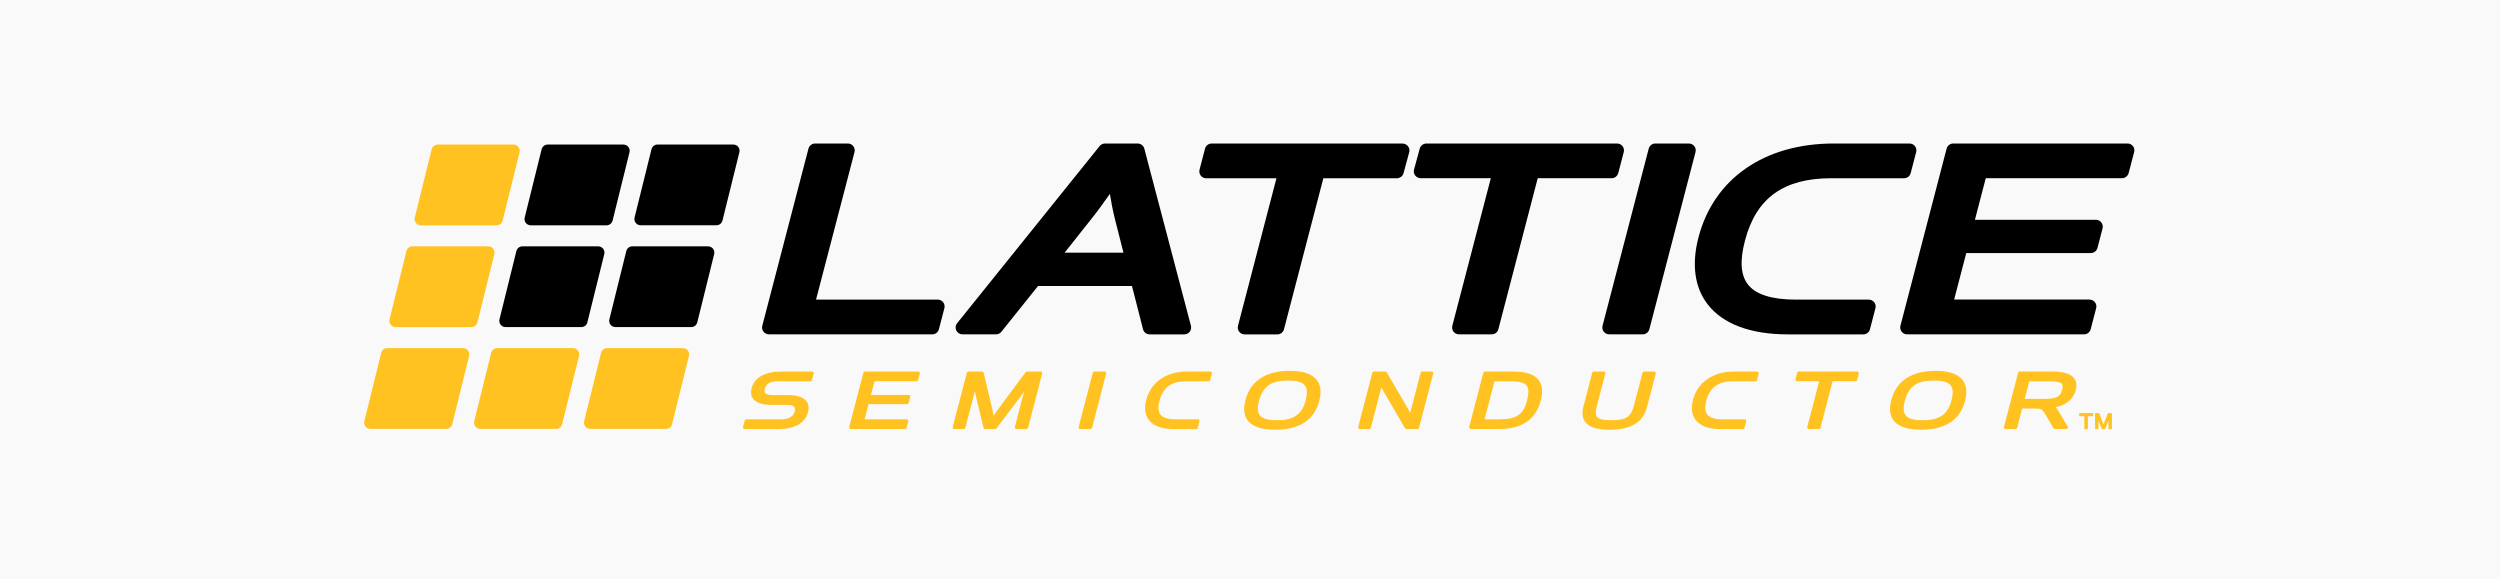 <?xml version="1.0" encoding="UTF-8" standalone="no"?>
<!-- Created with Inkscape (http://www.inkscape.org/) -->

<svg
   width="259"
   height="60"
   viewBox="0 0 68.527 15.875"
   version="1.1"
   id="svg5"
   inkscape:version="1.1 (c68e22c387, 2021-05-23)"
   sodipodi:docname="10.svg"
   xmlns:inkscape="http://www.inkscape.org/namespaces/inkscape"
   xmlns:sodipodi="http://sodipodi.sourceforge.net/DTD/sodipodi-0.dtd"
   xmlns="http://www.w3.org/2000/svg"
   xmlns:svg="http://www.w3.org/2000/svg">
  <sodipodi:namedview
     id="namedview7"
     pagecolor="#505050"
     bordercolor="#eeeeee"
     borderopacity="1"
     inkscape:pageshadow="0"
     inkscape:pageopacity="0"
     inkscape:pagecheckerboard="0"
     inkscape:document-units="mm"
     showgrid="false"
     units="px"
     width="259px"
     inkscape:zoom="1.5144501"
     inkscape:cx="217.57072"
     inkscape:cy="80.887446"
     inkscape:window-width="1920"
     inkscape:window-height="1013"
     inkscape:window-x="-9"
     inkscape:window-y="-9"
     inkscape:window-maximized="1"
     inkscape:current-layer="layer1" />
  <defs
     id="defs2" />
  <g
     inkscape:label="Camada 1"
     inkscape:groupmode="layer"
     id="layer1">
    <rect
       style="fill:#f9f9f9;stroke:none;stroke-width:1.161;stroke-linecap:round;stroke-linejoin:round;paint-order:stroke markers fill"
       id="rect31"
       width="68.527"
       height="15.875"
       x="-5.0862633e-07"
       y="-1.7763568e-15"
       ry="0" />
    <g
       inkscape:label="Layer 1"
       id="layer1-3"
       transform="matrix(0.762,0,0,0.762,0.056,-128.97)">
      <path
         inkscape:connector-curvature="0"
         id="path7154"
         style="fill:#000000;fill-opacity:1;fill-rule:nonzero;stroke:none;stroke-width:0.353"
         d="m 33.66,180.03 h -4.379 l 1.384,-5.307 c 0.019,-0.073 0.003,-0.152 -0.044,-0.213 -0.046,-0.061 -0.118,-0.096 -0.195,-0.096 h -1.178 c -0.112,0 -0.21,0.076 -0.239,0.184 l -1.661,6.373 c -0.02,0.074 -0.003,0.152 0.043,0.212 0.047,0.061 0.119,0.096 0.195,0.096 h 5.877 c 0.112,0 0.21,-0.076 0.238,-0.184 l 0.197,-0.757 c 0.02,-0.074 0.004,-0.152 -0.043,-0.213 -0.047,-0.06 -0.119,-0.096 -0.195,-0.096" />
      <path
         inkscape:connector-curvature="0"
         id="path7158"
         style="fill:#000000;fill-opacity:1;fill-rule:nonzero;stroke:none;stroke-width:0.353"
         d="m 40.34,178.342 h -2.118 l 0.914,-1.153 c 0.262,-0.324 0.519,-0.679 0.715,-0.964 0.043,0.267 0.102,0.581 0.173,0.87 z m 0.751,-3.743 c -0.029,-0.108 -0.127,-0.184 -0.239,-0.184 h -1.178 c -0.074,0 -0.145,0.034 -0.192,0.092 l -5.126,6.372 c -0.06,0.073 -0.071,0.175 -0.03,0.261 0.041,0.085 0.128,0.139 0.223,0.139 h 1.206 c 0.075,0 0.146,-0.034 0.192,-0.092 l 1.32,-1.647 h 3.379 l 0.397,1.554 c 0.028,0.11 0.126,0.186 0.238,0.186 h 1.248 c 0.076,0 0.149,-0.035 0.195,-0.096 0.046,-0.06 0.062,-0.139 0.043,-0.212 l -1.677,-6.373" />
      <path
         inkscape:connector-curvature="0"
         id="path7162"
         style="fill:#000000;fill-opacity:1;fill-rule:nonzero;stroke:none;stroke-width:0.353"
         d="m 50.373,174.415 h -6.861 c -0.112,0 -0.21,0.076 -0.238,0.184 l -0.197,0.757 c -0.019,0.073 -0.003,0.152 0.043,0.213 0.047,0.06 0.119,0.096 0.195,0.096 h 2.528 l -1.384,5.308 c -0.019,0.074 -0.003,0.152 0.044,0.212 0.046,0.061 0.119,0.096 0.195,0.096 h 1.178 c 0.113,0 0.21,-0.076 0.238,-0.184 l 1.416,-5.432 h 2.638 c 0.116,0 0.218,-0.076 0.247,-0.184 l 0.204,-0.757 c 0.02,-0.073 0.004,-0.152 -0.045,-0.213 -0.049,-0.06 -0.123,-0.096 -0.202,-0.096" />
      <path
         inkscape:connector-curvature="0"
         id="path7166"
         style="fill:#000000;fill-opacity:1;fill-rule:nonzero;stroke:none;stroke-width:0.353"
         d="m 58.139,175.48 0.197,-0.757 c 0.02,-0.073 0.004,-0.152 -0.043,-0.213 -0.047,-0.06 -0.12,-0.096 -0.196,-0.096 h -6.852 c -0.117,0 -0.218,0.076 -0.248,0.184 l -0.205,0.757 c -0.019,0.073 -0.004,0.152 0.045,0.213 0.048,0.06 0.123,0.095 0.201,0.095 h 2.517 l -1.385,5.308 c -0.018,0.074 -0.003,0.152 0.044,0.212 0.046,0.061 0.118,0.096 0.195,0.096 h 1.179 c 0.113,0 0.21,-0.076 0.238,-0.184 l 1.416,-5.432 h 2.657 c 0.113,0 0.211,-0.076 0.238,-0.184" />
      <path
         inkscape:connector-curvature="0"
         id="path7170"
         style="fill:#000000;fill-opacity:1;fill-rule:nonzero;stroke:none;stroke-width:0.353"
         d="m 60.875,174.51 c -0.047,-0.06 -0.12,-0.096 -0.195,-0.096 h -1.206 c -0.112,0 -0.211,0.076 -0.239,0.184 l -1.661,6.373 c -0.019,0.074 -0.004,0.152 0.044,0.212 0.047,0.061 0.119,0.096 0.195,0.096 h 1.207 c 0.111,0 0.209,-0.076 0.238,-0.184 l 1.66,-6.373 c 0.02,-0.073 0.003,-0.152 -0.042,-0.213" />
      <path
         inkscape:connector-curvature="0"
         id="path7174"
         style="fill:#000000;fill-opacity:1;fill-rule:nonzero;stroke:none;stroke-width:0.353"
         d="m 67.153,180.03 h -2.622 c -0.867,0 -1.449,-0.184 -1.729,-0.547 -0.259,-0.335 -0.296,-0.848 -0.107,-1.568 0.4,-1.536 1.386,-2.251 3.102,-2.251 h 2.623 c 0.113,0 0.21,-0.076 0.238,-0.185 l 0.197,-0.756 c 0.02,-0.073 0.004,-0.152 -0.043,-0.213 -0.047,-0.061 -0.119,-0.096 -0.195,-0.096 h -2.72 c -2.5,0 -4.321,1.262 -4.872,3.376 -0.254,0.97 -0.14,1.803 0.329,2.408 0.546,0.708 1.542,1.082 2.881,1.082 h 2.72 c 0.113,0 0.21,-0.076 0.238,-0.184 l 0.197,-0.757 c 0.021,-0.074 0.004,-0.152 -0.043,-0.213 -0.047,-0.06 -0.119,-0.096 -0.195,-0.096" />
      <path
         inkscape:connector-curvature="0"
         id="path7178"
         style="fill:#000000;fill-opacity:1;fill-rule:nonzero;stroke:none;stroke-width:0.353"
         d="m 76.654,174.51 c -0.046,-0.06 -0.119,-0.096 -0.194,-0.096 h -6.27 c -0.112,0 -0.211,0.076 -0.239,0.184 l -1.662,6.373 c -0.018,0.074 -0.004,0.152 0.044,0.212 0.046,0.061 0.118,0.096 0.194,0.096 h 6.368 c 0.113,0 0.21,-0.076 0.238,-0.184 l 0.197,-0.757 c 0.02,-0.074 0.003,-0.152 -0.043,-0.213 -0.048,-0.06 -0.119,-0.097 -0.196,-0.097 h -4.87 l 0.436,-1.672 h 4.48 c 0.112,0 0.211,-0.076 0.24,-0.184 l 0.183,-0.705 c 0.019,-0.074 0.004,-0.152 -0.044,-0.213 -0.046,-0.061 -0.119,-0.096 -0.195,-0.096 h -4.352 l 0.39,-1.497 h 4.902 c 0.111,0 0.209,-0.076 0.238,-0.185 l 0.198,-0.757 c 0.018,-0.073 0.004,-0.152 -0.044,-0.213" />
      <path
         inkscape:connector-curvature="0"
         id="path7182"
         style="fill:#ffc221;fill-opacity:1;fill-rule:nonzero;stroke:none;stroke-width:0.353"
         d="m 15.064,177.357 h 2.726 c 0.103,0 0.193,-0.071 0.218,-0.17 l 0.609,-2.457 c 0.017,-0.067 0.001,-0.138 -0.041,-0.192 -0.042,-0.055 -0.107,-0.086 -0.176,-0.086 h -2.727 c -0.103,0 -0.193,0.071 -0.218,0.17 l -0.609,2.457 c -0.016,0.067 -7.01e-4,0.138 0.041,0.192 0.043,0.055 0.108,0.086 0.177,0.086" />
      <path
         inkscape:connector-curvature="0"
         id="path7186"
         style="fill:#ffc221;fill-opacity:1;fill-rule:nonzero;stroke:none;stroke-width:0.353"
         d="m 17.101,180.848 0.608,-2.457 c 0.017,-0.067 0.001,-0.137 -0.041,-0.192 -0.042,-0.054 -0.108,-0.086 -0.177,-0.086 h -2.726 c -0.103,0 -0.193,0.07 -0.218,0.17 l -0.608,2.457 c -0.017,0.067 -0.002,0.139 0.041,0.192 0.043,0.055 0.108,0.086 0.177,0.086 h 2.727 c 0.103,0 0.193,-0.07 0.218,-0.169" />
      <path
         inkscape:connector-curvature="0"
         id="path7190"
         style="fill:#ffc221;fill-opacity:1;fill-rule:nonzero;stroke:none;stroke-width:0.353"
         d="m 16.585,181.774 h -2.727 c -0.103,0 -0.193,0.07 -0.217,0.17 l -0.609,2.457 c -0.017,0.068 -10e-4,0.138 0.041,0.193 0.043,0.054 0.108,0.086 0.177,0.086 h 2.726 c 0.104,0 0.193,-0.07 0.218,-0.17 l 0.608,-2.458 c 0.017,-0.066 0.001,-0.137 -0.041,-0.191 -0.042,-0.055 -0.108,-0.086 -0.176,-0.086" />
      <path
         inkscape:connector-curvature="0"
         id="path7194"
         style="fill:#000000;fill-opacity:1;fill-rule:nonzero;stroke:none;stroke-width:0.353"
         d="m 19.018,177.357 h 2.727 c 0.103,0 0.193,-0.071 0.218,-0.17 l 0.608,-2.457 c 0.017,-0.067 0.002,-0.138 -0.041,-0.192 -0.042,-0.055 -0.107,-0.086 -0.176,-0.086 h -2.726 c -0.103,0 -0.193,0.071 -0.218,0.17 l -0.609,2.457 c -0.017,0.067 -0.001,0.138 0.041,0.192 0.043,0.055 0.108,0.086 0.176,0.086" />
      <path
         inkscape:connector-curvature="0"
         id="path7198"
         style="fill:#000000;fill-opacity:1;fill-rule:nonzero;stroke:none;stroke-width:0.353"
         d="m 21.055,180.848 0.609,-2.457 c 0.017,-0.067 0.001,-0.137 -0.042,-0.192 -0.042,-0.054 -0.107,-0.086 -0.176,-0.086 h -2.726 c -0.103,0 -0.193,0.07 -0.218,0.17 l -0.608,2.457 c -0.017,0.067 -10e-4,0.139 0.041,0.192 0.043,0.055 0.108,0.086 0.177,0.086 h 2.726 c 0.103,0 0.193,-0.07 0.218,-0.169" />
      <path
         inkscape:connector-curvature="0"
         id="path7202"
         style="fill:#ffc221;fill-opacity:1;fill-rule:nonzero;stroke:none;stroke-width:0.353"
         d="m 20.539,181.774 h -2.726 c -0.103,0 -0.193,0.07 -0.218,0.17 l -0.609,2.457 c -0.017,0.068 -10e-4,0.138 0.041,0.193 0.043,0.054 0.108,0.086 0.177,0.086 h 2.726 c 0.104,0 0.193,-0.07 0.218,-0.17 l 0.608,-2.458 c 0.017,-0.066 10e-4,-0.137 -0.041,-0.191 -0.043,-0.055 -0.108,-0.086 -0.176,-0.086" />
      <path
         inkscape:connector-curvature="0"
         id="path7206"
         style="fill:#000000;fill-opacity:1;fill-rule:nonzero;stroke:none;stroke-width:0.353"
         d="m 26.483,174.537 c -0.043,-0.055 -0.108,-0.086 -0.177,-0.086 h -2.726 c -0.103,0 -0.193,0.071 -0.218,0.17 l -0.609,2.457 c -0.016,0.067 -10e-4,0.138 0.042,0.192 0.043,0.055 0.107,0.086 0.176,0.086 h 2.726 c 0.104,0 0.193,-0.071 0.218,-0.17 l 0.609,-2.457 c 0.017,-0.067 10e-4,-0.138 -0.041,-0.192" />
      <path
         inkscape:connector-curvature="0"
         id="path7210"
         style="fill:#000000;fill-opacity:1;fill-rule:nonzero;stroke:none;stroke-width:0.353"
         d="m 25.4,178.113 h -2.726 c -0.103,0 -0.193,0.07 -0.218,0.17 l -0.609,2.457 c -0.016,0.067 -0.002,0.139 0.041,0.192 0.042,0.054 0.108,0.086 0.176,0.086 h 2.727 c 0.103,0 0.193,-0.07 0.218,-0.169 l 0.608,-2.457 c 0.017,-0.067 0.002,-0.137 -0.041,-0.192 -0.043,-0.054 -0.108,-0.086 -0.177,-0.086" />
      <path
         inkscape:connector-curvature="0"
         id="path7214"
         style="fill:#ffc221;fill-opacity:1;fill-rule:nonzero;stroke:none;stroke-width:0.353"
         d="m 24.493,181.774 h -2.726 c -0.103,0 -0.193,0.07 -0.218,0.17 l -0.609,2.457 c -0.016,0.068 -0.002,0.138 0.041,0.193 0.043,0.054 0.108,0.086 0.176,0.086 h 2.727 c 0.103,0 0.193,-0.07 0.218,-0.17 l 0.608,-2.458 c 0.016,-0.066 0.002,-0.137 -0.041,-0.191 -0.043,-0.055 -0.107,-0.086 -0.176,-0.086" />
      <path
         inkscape:connector-curvature="0"
         id="path7218"
         style="fill:#ffc221;fill-opacity:1;fill-rule:nonzero;stroke:none;stroke-width:0.353"
         d="m 29.139,182.617 h -1.107 c -0.588,0 -0.968,0.212 -1.068,0.596 -0.041,0.157 -0.022,0.288 0.056,0.388 0.11,0.142 0.333,0.215 0.661,0.215 h 0.532 c 0.156,0 0.25,0.024 0.288,0.073 0.028,0.036 0.031,0.093 0.011,0.171 -0.059,0.228 -0.304,0.277 -0.499,0.277 h -1.241 c -0.026,0 -0.05,0.018 -0.056,0.043 l -0.061,0.233 c -0.004,0.017 -3.44e-4,0.035 0.011,0.05 0.011,0.014 0.029,0.023 0.046,0.023 h 1.224 c 0.571,0 0.956,-0.22 1.056,-0.603 0.043,-0.163 0.024,-0.297 -0.057,-0.401 -0.111,-0.144 -0.335,-0.218 -0.665,-0.218 h -0.528 c -0.16,0 -0.256,-0.024 -0.294,-0.073 -0.025,-0.032 -0.029,-0.082 -0.01,-0.152 0.049,-0.191 0.199,-0.273 0.498,-0.273 h 1.143 c 0.026,0 0.049,-0.017 0.056,-0.044 l 0.06,-0.231 c 0.005,-0.018 0.001,-0.036 -0.01,-0.05 -0.011,-0.014 -0.028,-0.023 -0.046,-0.023" />
      <path
         inkscape:connector-curvature="0"
         id="path7222"
         style="fill:#ffc221;fill-opacity:1;fill-rule:nonzero;stroke:none;stroke-width:0.353"
         d="m 32.96,182.617 h -1.919 c -0.027,0 -0.05,0.018 -0.057,0.044 l -0.509,1.951 c -0.004,0.017 -3.7e-4,0.035 0.011,0.05 0.011,0.014 0.028,0.023 0.046,0.023 h 1.95 c 0.026,0 0.049,-0.019 0.056,-0.044 l 0.06,-0.232 c 0.005,-0.018 10e-4,-0.036 -0.01,-0.051 -0.011,-0.015 -0.028,-0.022 -0.046,-0.022 h -1.513 l 0.142,-0.546 h 1.385 c 0.026,0 0.05,-0.018 0.056,-0.044 l 0.056,-0.215 c 0.005,-0.017 3.44e-4,-0.037 -0.01,-0.051 -0.011,-0.014 -0.028,-0.022 -0.047,-0.022 h -1.354 l 0.128,-0.493 h 1.513 c 0.026,0 0.049,-0.017 0.056,-0.044 l 0.06,-0.231 c 0.005,-0.018 10e-4,-0.036 -0.01,-0.05 -0.011,-0.014 -0.028,-0.023 -0.046,-0.023" />
      <path
         inkscape:connector-curvature="0"
         id="path7226"
         style="fill:#ffc221;fill-opacity:1;fill-rule:nonzero;stroke:none;stroke-width:0.353"
         d="m 37.357,182.617 h -0.49 c -0.018,0 -0.035,0.01 -0.047,0.024 l -0.952,1.282 c -0.065,0.087 -0.144,0.2 -0.201,0.286 -0.015,-0.083 -0.034,-0.184 -0.051,-0.265 l -0.306,-1.282 c -0.007,-0.025 -0.03,-0.045 -0.057,-0.045 h -0.49 c -0.026,0 -0.049,0.018 -0.056,0.044 l -0.509,1.951 c -0.004,0.017 0,0.035 0.011,0.05 0.011,0.014 0.028,0.023 0.046,0.023 h 0.34 c 0.026,0 0.05,-0.019 0.057,-0.044 l 0.294,-1.13 c 0.015,-0.059 0.032,-0.128 0.047,-0.197 0.011,0.06 0.023,0.119 0.035,0.171 l 0.278,1.154 c 0.007,0.025 0.03,0.045 0.057,0.045 h 0.361 c 0.019,0 0.036,-0.01 0.047,-0.023 l 0.876,-1.155 c 0.037,-0.048 0.077,-0.103 0.117,-0.161 -0.013,0.048 -0.026,0.095 -0.037,0.137 l -0.294,1.129 c -0.005,0.017 -7.15e-4,0.035 0.011,0.05 0.011,0.014 0.028,0.023 0.046,0.023 h 0.361 c 0.027,0 0.05,-0.019 0.057,-0.044 l 0.508,-1.952 c 0.005,-0.018 10e-4,-0.036 -0.01,-0.05 -0.011,-0.014 -0.029,-0.023 -0.046,-0.023" />
      <path
         inkscape:connector-curvature="0"
         id="path7230"
         style="fill:#ffc221;fill-opacity:1;fill-rule:nonzero;stroke:none;stroke-width:0.353"
         d="m 39.662,182.617 h -0.369 c -0.027,0 -0.05,0.018 -0.057,0.044 l -0.508,1.951 c -0.005,0.017 -10e-4,0.035 0.01,0.05 0.011,0.014 0.028,0.023 0.046,0.023 h 0.37 c 0.027,0 0.049,-0.019 0.056,-0.044 l 0.508,-1.952 c 0.005,-0.018 0.001,-0.036 -0.01,-0.05 -0.011,-0.014 -0.028,-0.023 -0.046,-0.023" />
      <path
         inkscape:connector-curvature="0"
         id="path7234"
         style="fill:#ffc221;fill-opacity:1;fill-rule:nonzero;stroke:none;stroke-width:0.353"
         d="m 43.466,182.617 h -0.833 c -0.757,0 -1.308,0.383 -1.474,1.022 -0.076,0.291 -0.043,0.54 0.097,0.722 0.164,0.211 0.465,0.325 0.868,0.325 h 0.833 c 0.027,0 0.05,-0.019 0.056,-0.044 l 0.06,-0.232 c 0.005,-0.018 7.93e-4,-0.036 -0.01,-0.051 -0.011,-0.015 -0.028,-0.022 -0.047,-0.022 h -0.803 c -0.271,0 -0.453,-0.059 -0.543,-0.175 -0.083,-0.107 -0.095,-0.268 -0.035,-0.494 0.125,-0.478 0.431,-0.702 0.966,-0.702 h 0.803 c 0.027,0 0.049,-0.017 0.056,-0.044 l 0.061,-0.231 c 0.005,-0.018 0.001,-0.036 -0.011,-0.05 -0.011,-0.014 -0.028,-0.023 -0.045,-0.023" />
      <path
         inkscape:connector-curvature="0"
         id="path7238"
         style="fill:#ffc221;fill-opacity:1;fill-rule:nonzero;stroke:none;stroke-width:0.353"
         d="m 45.86,184.368 c -0.327,0 -0.522,-0.056 -0.615,-0.177 -0.083,-0.107 -0.093,-0.275 -0.031,-0.51 0.16,-0.615 0.533,-0.74 1.044,-0.74 0.322,0 0.515,0.055 0.608,0.176 0.084,0.108 0.093,0.284 0.029,0.534 -0.133,0.51 -0.433,0.718 -1.035,0.718 z m 0.463,-1.776 c -0.863,0 -1.415,0.363 -1.594,1.051 -0.082,0.311 -0.053,0.559 0.085,0.738 0.169,0.218 0.5,0.329 0.984,0.329 0.872,0 1.406,-0.349 1.586,-1.036 0.083,-0.317 0.053,-0.569 -0.088,-0.751 -0.169,-0.22 -0.496,-0.331 -0.973,-0.331" />
      <path
         inkscape:connector-curvature="0"
         id="path7242"
         style="fill:#ffc221;fill-opacity:1;fill-rule:nonzero;stroke:none;stroke-width:0.353"
         d="m 51.426,182.617 h -0.338 c -0.027,0 -0.051,0.018 -0.058,0.044 l -0.376,1.445 c -0.022,-0.045 -0.048,-0.096 -0.074,-0.142 l -0.769,-1.317 c -0.01,-0.019 -0.029,-0.03 -0.049,-0.03 h -0.413 c -0.026,0 -0.049,0.018 -0.057,0.044 l -0.508,1.951 c -0.005,0.017 -2.65e-4,0.035 0.01,0.05 0.011,0.014 0.028,0.023 0.046,0.023 h 0.339 c 0.027,0 0.051,-0.019 0.058,-0.044 l 0.38,-1.458 c 0.024,0.048 0.053,0.104 0.086,0.162 l 0.765,1.31 c 0.011,0.017 0.03,0.03 0.051,0.03 h 0.399 c 0.026,0 0.049,-0.019 0.056,-0.044 l 0.508,-1.952 c 0.005,-0.018 0.001,-0.036 -0.01,-0.05 -0.011,-0.014 -0.028,-0.023 -0.046,-0.023" />
      <path
         inkscape:connector-curvature="0"
         id="path7246"
         style="fill:#ffc221;fill-opacity:1;fill-rule:nonzero;stroke:none;stroke-width:0.353"
         d="m 53.872,184.337 h -0.542 l 0.356,-1.371 h 0.573 c 0.315,0 0.501,0.051 0.585,0.158 0.078,0.101 0.083,0.27 0.015,0.529 -0.133,0.511 -0.382,0.683 -0.986,0.683 z m 0.499,-1.72 h -1.03 c -0.026,0 -0.049,0.018 -0.056,0.044 l -0.508,1.951 c -0.005,0.017 -0.002,0.035 0.011,0.05 0.011,0.014 0.028,0.023 0.045,0.023 h 1.026 c 0.812,0 1.316,-0.345 1.493,-1.024 0.083,-0.316 0.055,-0.565 -0.079,-0.74 -0.158,-0.204 -0.453,-0.304 -0.901,-0.304" />
      <path
         inkscape:connector-curvature="0"
         id="path7250"
         style="fill:#ffc221;fill-opacity:1;fill-rule:nonzero;stroke:none;stroke-width:0.353"
         d="m 59.428,182.617 h -0.36 c -0.027,0 -0.05,0.018 -0.056,0.044 l -0.307,1.176 c -0.109,0.417 -0.286,0.531 -0.819,0.531 -0.291,0 -0.449,-0.037 -0.514,-0.121 -0.054,-0.069 -0.055,-0.187 -0.006,-0.379 l 0.307,-1.177 c 0.006,-0.018 0.001,-0.036 -0.01,-0.05 -0.011,-0.014 -0.028,-0.023 -0.045,-0.023 h -0.361 c -0.026,0 -0.049,0.018 -0.056,0.044 l -0.314,1.209 c -0.062,0.238 -0.04,0.429 0.066,0.566 0.143,0.184 0.429,0.274 0.877,0.274 0.761,0 1.2,-0.266 1.342,-0.812 l 0.316,-1.209 c 0.004,-0.018 0,-0.036 -0.01,-0.05 -0.012,-0.014 -0.028,-0.023 -0.047,-0.023" />
      <path
         inkscape:connector-curvature="0"
         id="path7254"
         style="fill:#ffc221;fill-opacity:1;fill-rule:nonzero;stroke:none;stroke-width:0.353"
         d="m 63.134,182.617 h -0.833 c -0.757,0 -1.308,0.383 -1.475,1.022 -0.076,0.291 -0.042,0.54 0.097,0.722 0.165,0.211 0.465,0.325 0.868,0.325 h 0.832 c 0.028,0 0.051,-0.019 0.058,-0.044 l 0.06,-0.232 c 0.006,-0.018 0.002,-0.036 -0.01,-0.051 -0.011,-0.015 -0.028,-0.022 -0.046,-0.022 h -0.802 c -0.271,0 -0.454,-0.059 -0.542,-0.175 -0.085,-0.107 -0.096,-0.268 -0.037,-0.494 0.125,-0.478 0.432,-0.702 0.967,-0.702 h 0.802 c 0.027,0 0.051,-0.017 0.058,-0.044 l 0.06,-0.231 c 0.005,-0.018 7.94e-4,-0.036 -0.01,-0.05 -0.011,-0.014 -0.028,-0.023 -0.046,-0.023" />
      <path
         inkscape:connector-curvature="0"
         id="path7258"
         style="fill:#ffc221;fill-opacity:1;fill-rule:nonzero;stroke:none;stroke-width:0.353"
         d="m 66.737,182.617 h -2.105 c -0.026,0 -0.049,0.018 -0.056,0.044 l -0.06,0.231 c -0.006,0.017 -0.002,0.036 0.01,0.051 0.01,0.015 0.028,0.022 0.046,0.022 h 0.795 l -0.429,1.647 c -0.005,0.017 -7.93e-4,0.035 0.01,0.05 0.011,0.014 0.028,0.023 0.047,0.023 h 0.361 c 0.027,0 0.049,-0.019 0.056,-0.044 l 0.437,-1.676 h 0.826 c 0.027,0 0.049,-0.017 0.056,-0.044 l 0.061,-0.231 c 0.004,-0.018 7.93e-4,-0.036 -0.01,-0.05 -0.011,-0.014 -0.029,-0.023 -0.046,-0.023" />
      <path
         inkscape:connector-curvature="0"
         id="path7262"
         style="fill:#ffc221;fill-opacity:1;fill-rule:nonzero;stroke:none;stroke-width:0.353"
         d="m 69.091,184.368 c -0.326,0 -0.522,-0.056 -0.615,-0.177 -0.083,-0.107 -0.093,-0.275 -0.031,-0.51 0.16,-0.615 0.534,-0.74 1.046,-0.74 0.321,0 0.515,0.055 0.607,0.176 0.085,0.108 0.094,0.284 0.029,0.534 -0.134,0.51 -0.432,0.718 -1.035,0.718 z m 0.463,-1.776 c -0.864,0 -1.414,0.363 -1.594,1.051 -0.082,0.311 -0.051,0.559 0.086,0.738 0.169,0.218 0.499,0.329 0.982,0.329 0.873,0 1.407,-0.349 1.586,-1.036 0.083,-0.317 0.054,-0.569 -0.087,-0.751 -0.17,-0.22 -0.497,-0.331 -0.973,-0.331" />
      <path
         inkscape:connector-curvature="0"
         id="path7266"
         style="fill:#ffc221;fill-opacity:1;fill-rule:nonzero;stroke:none;stroke-width:0.353"
         d="m 72.925,182.966 h 0.706 c 0.267,0 0.415,0.031 0.468,0.099 0.019,0.025 0.043,0.076 0.008,0.205 -0.067,0.26 -0.211,0.331 -0.672,0.331 h -0.676 z m 1.614,-0.107 c -0.126,-0.162 -0.387,-0.242 -0.796,-0.242 h -1.164 c -0.026,0 -0.049,0.018 -0.056,0.044 l -0.51,1.951 c -0.004,0.017 0,0.035 0.01,0.05 0.012,0.014 0.028,0.023 0.047,0.023 h 0.36 c 0.027,0 0.051,-0.019 0.057,-0.044 l 0.18,-0.692 h 0.495 c 0.198,0 0.235,0.033 0.336,0.201 l 0.297,0.504 c 0.011,0.019 0.03,0.03 0.051,0.03 h 0.407 c 7.94e-4,0 0.003,0 0.003,0 0.032,0 0.058,-0.026 0.058,-0.059 0,-0.017 -0.007,-0.034 -0.018,-0.044 l -0.308,-0.519 c -0.039,-0.068 -0.073,-0.121 -0.112,-0.163 0.399,-0.09 0.635,-0.293 0.719,-0.617 0.045,-0.173 0.025,-0.315 -0.059,-0.425" />
      <path
         inkscape:connector-curvature="0"
         id="path7270"
         style="fill:#ffc221;fill-opacity:1;fill-rule:nonzero;stroke:none;stroke-width:0.353"
         d="m 75.195,184.112 h -0.453 c -0.013,0 -0.024,0.01 -0.024,0.024 v 0.063 c 0,0.003 2.65e-4,0.007 0.002,0.008 0.003,0.01 0.012,0.016 0.022,0.016 h 0.163 v 0.445 c 0,0.002 2.65e-4,0.005 0.002,0.008 0.003,0.01 0.011,0.017 0.022,0.017 h 0.079 c 0.012,0 0.023,-0.011 0.023,-0.024 V 184.223 h 0.165 c 0.013,0 0.024,-0.01 0.024,-0.024 v -0.062 c 0,-0.001 0,-0.003 0,-0.004 -0.002,-0.011 -0.011,-0.021 -0.024,-0.021" />
      <path
         inkscape:connector-curvature="0"
         id="path7274"
         style="fill:#ffc221;fill-opacity:1;fill-rule:nonzero;stroke:none;stroke-width:0.353"
         d="m 75.875,184.112 h -0.106 c -0.01,0 -0.018,0.006 -0.022,0.015 l -0.134,0.349 c -0.005,0.015 -0.011,0.031 -0.017,0.047 -0.005,-0.016 -0.011,-0.033 -0.016,-0.047 l -0.138,-0.349 c -0.003,-0.009 -0.012,-0.015 -0.022,-0.015 h -0.105 c -0.013,0 -0.023,0.012 -0.023,0.025 v 0.532 c 0,0.013 0.01,0.024 0.023,0.024 h 0.073 c 0.008,0 0.015,-0.004 0.018,-0.011 0.004,-0.003 0.006,-0.009 0.006,-0.014 v -0.293 l 0.121,0.304 c 0.004,0.008 0.012,0.015 0.021,0.015 h 0.077 c 0.01,0 0.019,-0.007 0.023,-0.015 l 0.119,-0.304 v 0.295 c 0,0.013 0.01,0.024 0.023,0.024 h 0.078 c 0.007,0 0.013,-0.004 0.018,-0.01 0.004,-0.004 0.005,-0.01 0.005,-0.015 v -0.532 c 0,-0.013 -0.01,-0.024 -0.022,-0.024" />
    </g>
  </g>
</svg>
